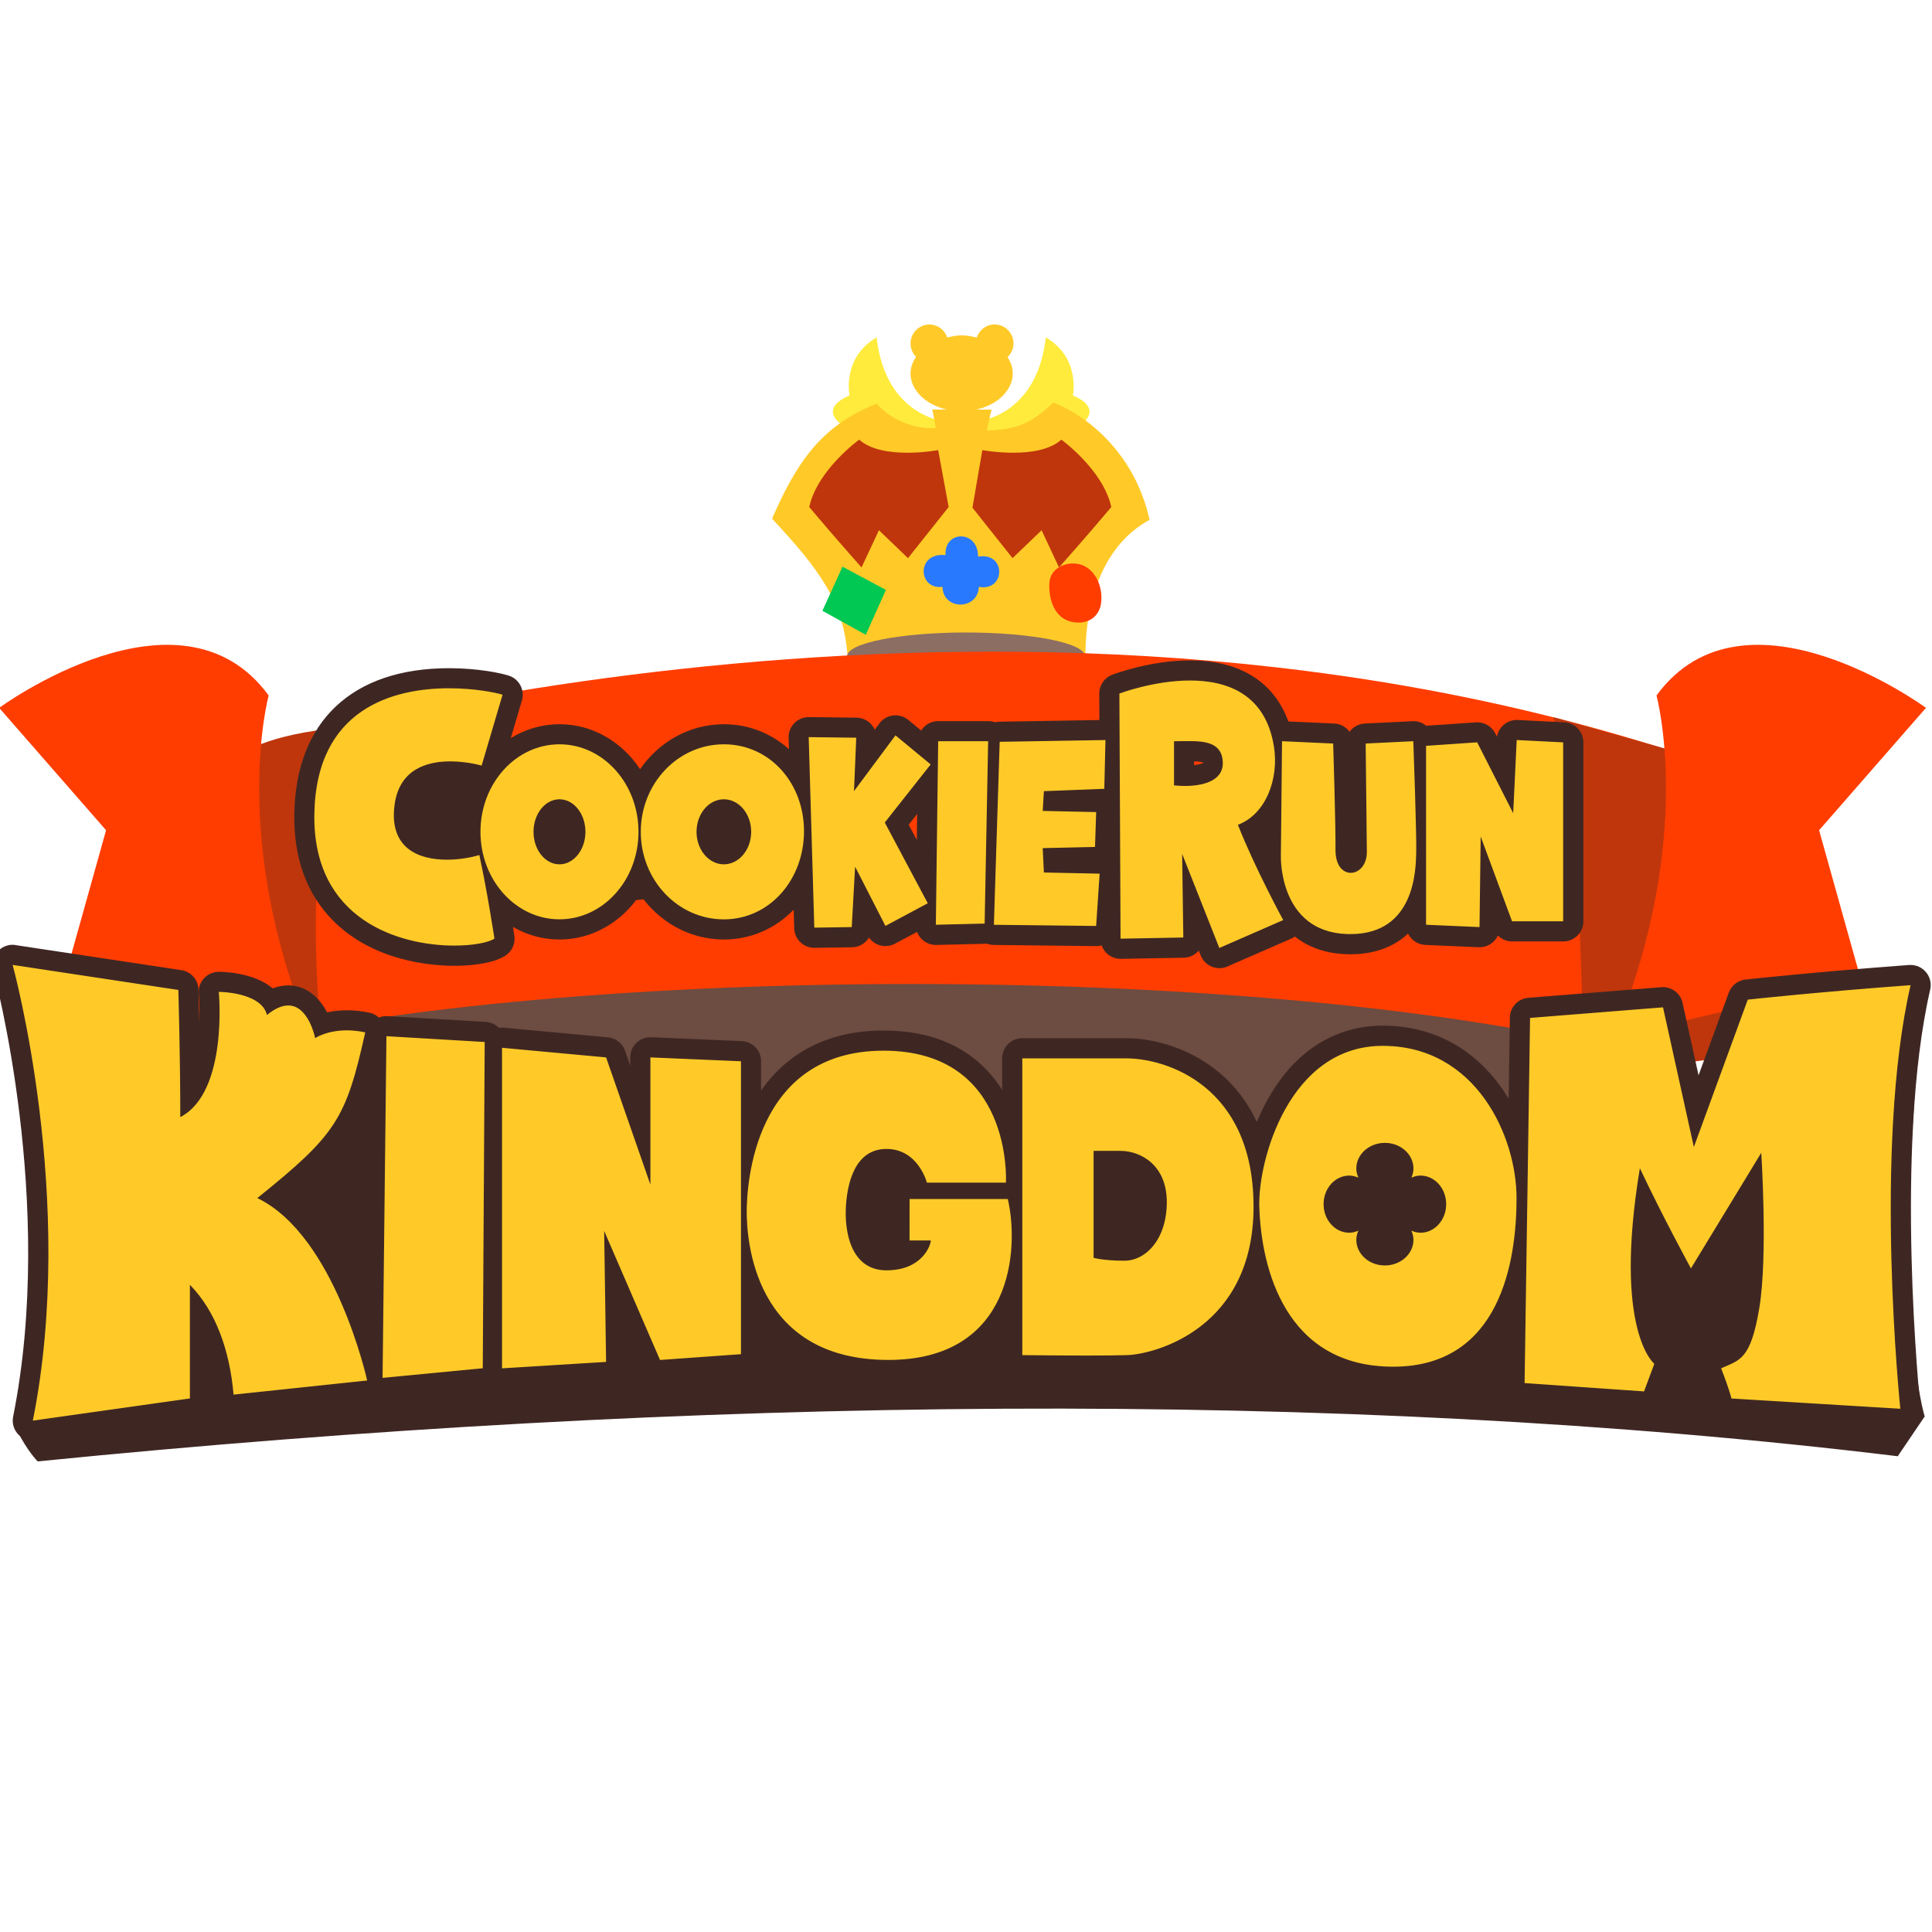 <svg xmlns="http://www.w3.org/2000/svg"  viewBox="0 0 48 48" width="1600px" height="1600px"><path fill="#ffeb3b" d="M23.549,10.481c0,0-1.539-0.077-1.77-2.097c-0.866,0.5-0.673,1.443-0.673,1.443 s-0.904,0.327-0.038,0.827s2.405,0.212,2.405,0.212L23.549,10.481z"/><path fill="#ffeb3b" d="M24.213,10.481c0,0,1.539-0.077,1.77-2.097c0.866,0.5,0.673,1.443,0.673,1.443 s0.904,0.327,0.038,0.827s-2.405,0.212-2.405,0.212L24.213,10.481z"/><path fill="#ffca28" d="M23.251,10.635c0,0-0.837,0.087-1.472-0.606c-1.385,0.548-1.991,1.472-2.598,2.857 c1.183,1.27,1.789,2.078,1.876,3.435c1.443,0.866,5.917,0.087,5.917,0.087s-0.173-2.54,1.587-3.492 c-0.375-1.703-1.616-2.626-2.396-2.915c-0.664,0.664-1.154,0.666-1.645,0.695c0.058-0.289,0.115-0.52,0.115-0.52l-1.472-0.002 L23.251,10.635z"/><path fill="#bf360c" d="M23.309,11.183c0,0-1.385,0.26-1.963-0.26c0,0-1.039,0.75-1.241,1.674	c0.606,0.722,1.299,1.501,1.299,1.501l0.433-0.924l0.722,0.693l1.01-1.27L23.309,11.183z"/><path fill="#bf360c" d="M24.406,11.183c0,0,1.385,0.26,1.963-0.26c0,0,1.039,0.75,1.241,1.674	c-0.606,0.722-1.299,1.501-1.299,1.501l-0.433-0.924l-0.722,0.693l-0.996-1.254L24.406,11.183z"/><path fill="#ffca28" d="M25.18,8.532c0-0.26-0.211-0.471-0.471-0.471c-0.209,0-0.38,0.138-0.442,0.326 c-0.121-0.028-0.242-0.056-0.376-0.056c-0.127,0-0.242,0.028-0.357,0.054c-0.063-0.186-0.234-0.323-0.441-0.323 c-0.26,0-0.471,0.211-0.471,0.471c0,0.13,0.053,0.247,0.137,0.332c-0.082,0.125-0.137,0.26-0.137,0.408 c0,0.521,0.569,0.943,1.27,0.943s1.27-0.422,1.27-0.943c0-0.145-0.052-0.278-0.13-0.4C25.122,8.787,25.18,8.667,25.18,8.532z"/><polygon fill="#00c853" points="20.932,14.079 20.432,15.175 21.51,15.772 22.01,14.656"/><path fill="#2979ff" d="M24.3,13.829c0-0.673-0.847-0.654-0.808-0.038c-0.731-0.077-0.693,0.866-0.077,0.789	c0.019,0.596,0.885,0.577,0.904,0C24.983,14.706,25.012,13.71,24.3,13.829z"/><path fill="#ff3d00" d="M26.07,14.502c-0.017,0.406,0.135,0.847,0.539,0.943c0.404,0.096,0.712-0.115,0.75-0.481	c0.038-0.366-0.115-0.75-0.423-0.904C26.628,13.906,26.089,14.04,26.07,14.502z"/><ellipse cx="24.001" cy="16.301" fill="#8d6e63" rx="2.954" ry=".587"/><path fill="#6d4c41" d="M6.084,25.517c0,0,17.906-5.609,34.845-0.149c0.632,3.938,0.52,7.653,0.52,7.653	c-8.201-2.566-25.224-2.638-34.065-0.817C6.158,29.121,6.084,25.517,6.084,25.517z"/><path fill="#ff3d00" d="M5.443,18.819c0,0,18.549-5.811,36.097-0.154c0.654,4.079,0.539,7.927,0.539,7.927	c-8.495-2.659-26.13-2.732-35.289-0.847C5.52,22.552,5.443,18.819,5.443,18.819z"/><path fill="#bf360c" d="M8.56,18.068c-0.899,2.663-0.807,5.588-0.491,8.745l-3.55-0.779l1.443-7.273	C5.963,18.761,6.54,18.241,8.56,18.068z"/><path fill="#bf360c" d="M38.596,17.819c0.617,2.863,0.716,5.717,0.734,8.904l4.519-0.574l-1.289-7.215	C42.56,18.934,40.4,18.324,38.596,17.819z"/><path fill="#ff3d00" d="M6.675,17.279c0,0-0.962,3.502,1.001,8.312c-0.847,0.154-6.042-1.385-6.042-1.385l1.001-3.579	l-2.655-3.04C-0.021,17.587,4.481,14.278,6.675,17.279z"/><path fill="#ff3d00" d="M41.155,17.279c0,0,0.962,3.502-1.001,8.312c0.847,0.154,6.042-1.385,6.042-1.385l-1.001-3.579	l2.655-3.04C47.851,17.587,43.349,14.278,41.155,17.279z"/><path fill="#3e2723" d="M0.106,23.957c0,0,1.596,8.106,0.319,11.585c0.255,0.511,0.511,0.766,0.511,0.766	c16.277-1.628,32.298-1.819,46.213-0.128l0.67-0.989c0,0-0.862-2.617,0-10.883l-5.809,5.298l-1.404-1.66l-2.553,2.138l-2.84-2.489	l-3.734,2.33l-0.957-0.128l-1.915-2.394l-2.745,2.298l-2.266-1.309l-2.298-0.543l-2.394,1.5l-0.862-0.255l-2.138,1.149l-2.298-2.649	l-4.053-1.691l-1.596,0.064l-3.16,2.489l-2.266,0.064L1.16,24.468L0.106,23.957z"/><path fill="#ffca28" d="M0.816,35.545c-0.068,0-0.134-0.028-0.182-0.078c-0.056-0.06-0.08-0.142-0.063-0.221 c1.077-5.385-0.482-11.148-0.499-11.206c-0.022-0.082-0.002-0.169,0.054-0.233c0.048-0.054,0.116-0.084,0.187-0.084 c0.012,0,4.154,0.625,4.154,0.625c0.119,0.018,0.209,0.119,0.212,0.239c0,0,0.037,1.27,0.046,2.622 c0.5-0.684,0.512-2.005,0.46-2.543c-0.006-0.069,0.017-0.14,0.064-0.191c0.047-0.053,0.115-0.082,0.185-0.082 c0.107,0,0.92,0.016,1.287,0.461c0.15-0.082,0.296-0.123,0.438-0.123c0.432,0,0.695,0.372,0.828,0.715 c0.155-0.051,0.367-0.098,0.631-0.098c0.165,0,0.336,0.019,0.508,0.056c0.065,0.014,0.123,0.053,0.159,0.108 c0.036,0.057,0.048,0.125,0.034,0.19C8.85,27.811,8.57,28.31,6.834,29.729C8.255,30.671,9,32.892,9.26,33.824l0.091-8.083 c0.001-0.068,0.029-0.134,0.08-0.18c0.046-0.044,0.107-0.067,0.17-0.067c0.005,0,2.456,0.144,2.456,0.144 c0.123,0.008,0.221,0.103,0.234,0.223c0.004-0.005,0.009-0.01,0.014-0.014c0.046-0.042,0.106-0.065,0.168-0.065 c0.008,0,2.608,0.241,2.608,0.241c0.098,0.009,0.181,0.074,0.213,0.167l0.615,1.765v-1.683c0-0.068,0.028-0.134,0.077-0.181 c0.046-0.045,0.108-0.069,0.173-0.069c0.003,0,2.261,0.096,2.261,0.096c0.134,0.006,0.239,0.116,0.239,0.25v1.738 c0.486-1.248,1.508-2.252,3.292-2.252c1.016,0,1.82,0.307,2.392,0.913c0.47,0.498,0.696,1.109,0.805,1.617v-2.089 c0-0.138,0.112-0.25,0.25-0.25h2.586c0.986,0,2.708,0.576,3.245,2.587c0.19-0.691,0.536-1.451,1.09-2.022 c0.563-0.581,1.247-0.876,2.032-0.876c1.852,0,2.938,1.328,3.365,2.698l0.047-3.146c0.002-0.129,0.102-0.235,0.23-0.245 c0,0,3.315-0.265,3.322-0.265c0.116,0,0.219,0.081,0.244,0.196l0.581,2.635l1.047-2.858c0.032-0.09,0.113-0.152,0.207-0.163 c0.019-0.001,1.802-0.193,4.054-0.359c0.006-0.001,0.013-0.001,0.019-0.001c0.072,0,0.143,0.031,0.189,0.087 c0.052,0.061,0.072,0.142,0.054,0.22c-0.913,3.958-0.256,10.377-0.249,10.441c0.007,0.073-0.018,0.146-0.068,0.199 c-0.048,0.05-0.112,0.077-0.181,0.077c-0.005,0-4.213-0.256-4.213-0.256c-0.12-0.008-0.218-0.1-0.232-0.22l0,0 c-0.001,0-0.03-0.145-0.24-0.69c-0.048-0.124,0.01-0.264,0.131-0.318l0.122-0.052c0.339-0.145,0.51-0.216,0.683-1.261 c0.135-0.803,0.115-2.132,0.084-2.985l-1.322,2.175c-0.046,0.074-0.127,0.12-0.214,0.12c-0.002,0-0.004,0-0.006,0 c-0.089-0.002-0.171-0.052-0.214-0.13c-0.005-0.01-0.449-0.823-0.918-1.767c-0.38,3.093,0.38,3.818,0.389,3.825 c0.076,0.068,0.109,0.183,0.073,0.278l-0.255,0.687c-0.036,0.099-0.131,0.163-0.234,0.163c-0.006,0-2.985-0.209-2.985-0.209 c-0.132-0.009-0.234-0.12-0.232-0.253l0.038-2.567c-0.461,1.557-1.519,2.414-3.052,2.414c-2.248,0-3.088-1.596-3.399-2.887 c-0.587,2.018-2.464,2.574-3.198,2.6c-0.233,0.008-0.604,0.011-0.994,0.011c-0.774,0-1.627-0.011-1.627-0.011 c-0.137-0.002-0.247-0.113-0.247-0.25v-1.546c-0.108,0.292-0.259,0.572-0.459,0.824c-0.577,0.725-1.458,1.092-2.618,1.092 c-1.856,0-2.914-0.907-3.412-2.077v1.684c0,0.131-0.102,0.24-0.232,0.249c0,0-2.022,0.145-2.028,0.145 c-0.099,0-0.189-0.059-0.229-0.15l-0.89-2.058l0.029,2.002c0.002,0.134-0.102,0.245-0.235,0.254c0,0-2.595,0.159-2.6,0.159 c-0.063,0-0.125-0.024-0.171-0.068c-0.032-0.03-0.056-0.068-0.068-0.11c-0.029,0.096-0.112,0.168-0.216,0.178 c0,0-2.505,0.24-2.513,0.24c-0.061,0-0.12-0.022-0.165-0.062c-0.005,0.008-0.01,0.016-0.015,0.023 c-0.042,0.058-0.105,0.095-0.176,0.103c0,0-3.337,0.352-3.346,0.352c-0.058,0-0.114-0.02-0.159-0.057 c-0.052-0.043-0.084-0.104-0.09-0.172c-0.069-0.792-0.269-1.475-0.586-2.011v2.085c0,0.125-0.092,0.23-0.215,0.247 C4.753,34.991,0.828,35.545,0.816,35.545z M22.024,28.795c-0.557,0-0.718,0.629-0.756,1.156c-0.036,0.507,0.067,0.943,0.275,1.168 c0.12,0.129,0.277,0.191,0.48,0.191c0.359,0,0.57-0.119,0.692-0.241h-0.118c-0.138,0-0.25-0.112-0.25-0.25V29.79 c0-0.138,0.112-0.25,0.25-0.25h0.237c-0.022-0.027-0.039-0.059-0.048-0.094C22.78,29.42,22.606,28.795,22.024,28.795z M33.748,30.326c0.065,0,0.129,0.025,0.177,0.073c0.072,0.072,0.093,0.181,0.054,0.274c-0.021,0.049-0.031,0.091-0.031,0.129 c0,0.214,0.206,0.389,0.46,0.389s0.46-0.175,0.46-0.389c0-0.038-0.01-0.08-0.031-0.129c-0.04-0.094-0.019-0.203,0.054-0.274 c0.048-0.048,0.112-0.073,0.177-0.073c0.033,0,0.067,0.007,0.099,0.021c0.05,0.021,0.091,0.031,0.128,0.031 c0.214,0,0.388-0.207,0.388-0.461s-0.174-0.46-0.388-0.46c-0.038,0-0.08,0.01-0.128,0.03c-0.031,0.014-0.065,0.021-0.099,0.021 c-0.065,0-0.129-0.025-0.177-0.073c-0.072-0.072-0.094-0.182-0.053-0.275c0.021-0.048,0.03-0.09,0.03-0.128 c0-0.214-0.206-0.388-0.46-0.388s-0.46,0.174-0.46,0.388c0,0.038,0.01,0.08,0.03,0.128c0.04,0.094,0.02,0.202-0.053,0.275 c-0.048,0.048-0.111,0.073-0.177,0.073c-0.033,0-0.066-0.007-0.098-0.02c-0.049-0.021-0.091-0.031-0.129-0.031 c-0.214,0-0.389,0.206-0.389,0.46s0.175,0.461,0.389,0.461c0.037,0,0.078-0.01,0.129-0.032 C33.682,30.333,33.715,30.326,33.748,30.326z M27.42,31.042c0.115,0.015,0.286,0.029,0.517,0.029c0.389,0,0.803-0.424,0.803-1.21 c0-0.804-0.564-1.019-0.898-1.019H27.42V31.042z"/><path fill="#3e2723" d="M0.314,23.973l4.117,0.622c0,0,0.048,1.628,0.048,3.16c1.197-0.622,0.957-3.112,0.957-3.112 s1.053,0,1.197,0.574c0.207-0.17,0.382-0.236,0.528-0.236c0.51,0,0.669,0.811,0.669,0.811s0.282-0.193,0.788-0.193 c0.136,0,0.289,0.014,0.456,0.05c-0.479,2.154-0.718,2.537-2.681,4.117c1.939,0.934,2.729,4.532,2.729,4.532l-3.319,0.351 c-0.095-1.092-0.436-2.066-1.085-2.729v2.824l-3.902,0.551C1.918,29.79,0.314,23.973,0.314,23.973 M47.468,24.476 C46.535,28.521,47.213,35,47.213,35l-4.197-0.255c0,0-0.016-0.128-0.255-0.75c0.463-0.207,0.734-0.207,0.949-1.5 c0.215-1.293,0.048-3.854,0.048-3.854l-1.747,2.872c0,0-0.694-1.269-1.269-2.489c-0.67,4.045,0.359,4.859,0.359,4.859l-0.255,0.686 l-2.968-0.207l0.136-9.072l3.303-0.263l0.766,3.471l1.34-3.662C43.423,24.835,45.194,24.643,47.468,24.476 M9.601,25.744 l2.441,0.144l-0.048,8.106l-2.489,0.239L9.601,25.744 M34.351,25.984c2.322,0,3.327,2.25,3.327,3.782 c0,1.532-0.383,4.189-3.064,4.189c-2.681,0-3.279-2.441-3.327-3.973C31.251,28.833,32.029,25.984,34.351,25.984 M33.748,29.258 c-0.071-0.03-0.146-0.051-0.226-0.051c-0.353,0-0.638,0.318-0.638,0.71c0,0.392,0.286,0.71,0.638,0.71 c0.08,0,0.156-0.021,0.226-0.051c-0.03,0.071-0.051,0.146-0.051,0.226c0,0.353,0.318,0.638,0.71,0.638 c0.392,0,0.71-0.286,0.71-0.638c0-0.08-0.021-0.156-0.051-0.226c0.071,0.03,0.146,0.051,0.226,0.051 c0.352,0,0.638-0.318,0.638-0.71c0-0.392-0.286-0.71-0.638-0.71c-0.08,0-0.156,0.021-0.226,0.051 c0.03-0.071,0.051-0.146,0.051-0.226c0-0.353-0.318-0.638-0.71-0.638c-0.392,0-0.71,0.286-0.71,0.638 C33.697,29.112,33.718,29.187,33.748,29.258 M12.473,26.032l2.585,0.239l1.101,3.16v-3.16l2.25,0.096v7.277l-2.011,0.144 l-1.388-3.207l0.048,3.255l-2.585,0.16V26.032 M21.952,26.104c3.231,0,3.04,3.279,3.04,3.279h-1.963c0,0-0.215-0.838-1.005-0.838 c-0.79,0-0.968,0.863-1.005,1.388c-0.048,0.67,0.12,1.628,1.005,1.628c0.886,0,1.101-0.622,1.101-0.742c-0.215,0-0.527,0-0.527,0 V29.79h2.441c0.287,1.245,0.12,3.997-2.968,3.997c-3.375,0-3.519-3.04-3.519-3.686C18.553,29.455,18.721,26.104,21.952,26.104 M27.984,26.295c0.981,0,3.16,0.67,3.16,3.686s-2.441,3.662-3.136,3.686c-0.231,0.008-0.598,0.011-0.985,0.011 c-0.773,0-1.624-0.011-1.624-0.011v-7.372C25.399,26.295,27.003,26.295,27.984,26.295 M27.936,31.322 c0.527,0,1.053-0.527,1.053-1.46c0-0.934-0.67-1.269-1.149-1.269c-0.479,0-0.67,0-0.67,0v2.657 C27.17,31.25,27.41,31.322,27.936,31.322 M33.748,30.577h0.005 M0.314,23.473c-0.142,0-0.278,0.06-0.374,0.168 c-0.112,0.127-0.153,0.301-0.108,0.465c0.016,0.057,1.558,5.772,0.494,11.091c-0.032,0.159,0.015,0.323,0.127,0.441 c0.095,0.101,0.227,0.157,0.363,0.157c0.023,0,0.047-0.002,0.07-0.005l3.902-0.551c0.247-0.035,0.43-0.246,0.43-0.495v-0.677 c0.039,0.199,0.068,0.407,0.087,0.625c0.012,0.134,0.077,0.257,0.18,0.342c0.09,0.074,0.202,0.114,0.318,0.114 c0.017,0,0.035-0.001,0.053-0.003l3.319-0.351c0.077-0.008,0.15-0.034,0.215-0.075c0.038,0.009,0.077,0.014,0.116,0.014 c0.016,0,0.032-0.001,0.048-0.002l2.489-0.239c0.069-0.007,0.134-0.027,0.192-0.059c0.073,0.04,0.155,0.061,0.239,0.061 c0.01,0,0.021,0,0.031-0.001l2.585-0.16c0.267-0.016,0.473-0.239,0.469-0.506l-0.011-0.749l0.393,0.907 c0.08,0.184,0.261,0.301,0.459,0.301c0.012,0,0.024,0,0.036-0.001l2.011-0.144c0.262-0.019,0.464-0.236,0.464-0.499v-0.744 c0.632,0.823,1.648,1.388,3.162,1.388c1.241,0,2.187-0.399,2.813-1.186c0.005-0.006,0.009-0.012,0.014-0.018v0.584 c0,0.274,0.22,0.497,0.494,0.5c0,0,0.854,0.011,1.63,0.011c0.393,0,0.767-0.003,1.002-0.011c0.695-0.024,2.342-0.489,3.152-2.073 c0.582,1.507,1.785,2.36,3.437,2.36c1.231,0,2.177-0.505,2.783-1.444l-0.02,1.344c-0.004,0.265,0.2,0.488,0.465,0.506l2.968,0.207 c0.012,0.001,0.023,0.001,0.035,0.001c0.208,0,0.395-0.129,0.468-0.326l0.255-0.686c0.076-0.203,0.012-0.432-0.158-0.567 c0,0,0,0,0,0c0.004,0-0.512-0.579-0.372-2.743c0.301,0.582,0.529,0.999,0.533,1.006c0.086,0.157,0.249,0.256,0.427,0.26 c0.004,0,0.008,0,0.011,0c0.174,0,0.336-0.091,0.427-0.24l0.881-1.447c0.008,0.726-0.01,1.536-0.101,2.087 c-0.151,0.909-0.264,0.956-0.534,1.071l-0.126,0.055c-0.242,0.109-0.357,0.388-0.262,0.636c0.197,0.511,0.229,0.655,0.23,0.661 c0.048,0.218,0.238,0.395,0.461,0.408l4.197,0.255c0.01,0.001,0.02,0.001,0.03,0.001c0.136,0,0.267-0.055,0.361-0.154 c0.102-0.106,0.151-0.252,0.136-0.398c-0.007-0.064-0.658-6.444,0.245-10.359c0.036-0.155-0.004-0.317-0.108-0.438 c-0.095-0.111-0.234-0.175-0.38-0.175c-0.012,0-0.024,0-0.037,0.001c-2.256,0.166-4.044,0.359-4.062,0.361 c-0.189,0.02-0.35,0.147-0.416,0.325l-0.752,2.054l-0.397-1.798c-0.051-0.231-0.255-0.392-0.488-0.392 c-0.013,0-0.027,0.001-0.04,0.002l-3.303,0.263c-0.257,0.02-0.456,0.233-0.46,0.491l-0.03,2.018 c-0.612-1.017-1.64-1.817-3.132-1.817c-0.843,0-1.608,0.329-2.211,0.952c-0.403,0.416-0.701,0.926-0.914,1.442 c-0.743-1.601-2.303-2.082-3.242-2.082h-2.585c-0.276,0-0.5,0.224-0.5,0.5v0.785c-0.105-0.168-0.229-0.332-0.374-0.485 c-0.62-0.658-1.486-0.991-2.573-0.991c-1.45,0-2.428,0.615-3.043,1.49v-0.727c0-0.268-0.211-0.488-0.479-0.5l-2.25-0.096 c-0.007,0-0.014,0-0.021,0c-0.129,0-0.253,0.05-0.346,0.139c-0.098,0.094-0.154,0.225-0.154,0.361v0.205l-0.129-0.37 c-0.064-0.185-0.231-0.315-0.426-0.333l-2.585-0.239c-0.015-0.001-0.031-0.002-0.046-0.002c-0.025,0-0.05,0.002-0.075,0.006 c-0.084-0.085-0.199-0.141-0.327-0.148L9.63,25.245c-0.01-0.001-0.02-0.001-0.029-0.001c-0.065,0-0.129,0.013-0.188,0.037 c-0.065-0.06-0.146-0.103-0.235-0.121c-0.189-0.04-0.377-0.06-0.56-0.06c-0.187,0-0.351,0.021-0.492,0.051 c-0.184-0.348-0.495-0.669-0.966-0.669c-0.127,0-0.255,0.025-0.384,0.074c-0.471-0.397-1.229-0.412-1.34-0.412 c-0.141,0-0.275,0.06-0.37,0.164c-0.095,0.104-0.141,0.244-0.128,0.384c0.015,0.165,0.025,0.427,0.013,0.725 c-0.011-0.498-0.02-0.827-0.02-0.834c-0.007-0.242-0.186-0.444-0.425-0.48l-4.117-0.622C0.364,23.475,0.339,23.473,0.314,23.473 L0.314,23.473z M47.468,24.976h0.005H47.468L47.468,24.976z M7.239,29.719c1.018-0.853,1.502-1.404,1.842-2.255l-0.055,4.914 C8.646,31.455,8.065,30.39,7.239,29.719L7.239,29.719z M33.727,29.749c0.132,0,0.264-0.048,0.358-0.142 c0.144-0.144,0.202-0.356,0.122-0.544c-0.01-0.023-0.011-0.033-0.011-0.033c0-0.063,0.09-0.136,0.21-0.136 c0.12,0,0.21,0.073,0.21,0.138c-0.08,0.188-0.043,0.42,0.101,0.565c0.1,0.1,0.232,0.158,0.366,0.158c0.06,0,0.12-0.012,0.177-0.036 c0.005-0.001,0.011-0.001,0.016-0.001c0.088,0,0.153,0.086,0.153,0.2c0,0.12-0.073,0.21-0.138,0.21 c-0.065-0.028-0.136-0.041-0.206-0.041c-0.132,0-0.264,0.048-0.359,0.143c-0.144,0.144-0.202,0.356-0.122,0.544 c0.011,0.096-0.079,0.169-0.199,0.169c-0.12,0-0.21-0.073-0.21-0.138c0.002-0.005,0.004-0.009,0.006-0.014 c0.03-0.064,0.048-0.136,0.048-0.212c0-0.276-0.221-0.5-0.498-0.5h-0.005c-0.07,0-0.136,0.014-0.196,0.04 c-0.005,0.001-0.01,0.001-0.015,0.001c-0.088,0-0.153-0.086-0.153-0.2c0-0.12,0.073-0.21,0.138-0.21 C33.586,29.735,33.657,29.749,33.727,29.749L33.727,29.749z M22.024,31.061c-0.171,0-0.249-0.06-0.297-0.112 c-0.158-0.169-0.24-0.554-0.209-0.98c0.03-0.421,0.142-0.924,0.507-0.924c0.218,0,0.354,0.138,0.432,0.265 c-0.207,0.061-0.358,0.253-0.358,0.479v1.029c0,0.085,0.021,0.165,0.059,0.235C22.116,31.058,22.072,31.061,22.024,31.061 L22.024,31.061z M27.67,29.093h0.17c0.066,0,0.649,0.022,0.649,0.769c0,0.662-0.324,0.96-0.553,0.96 c-0.101,0-0.19-0.003-0.266-0.007V29.093L27.67,29.093z"/><polygon fill="#3e2723" points="11.023,18.511 9.099,19.434 9.676,21.666 12.139,22.744 23.222,21.589 19.682,19.665"/><path fill="#ffca28" d="M30.293,23.802c-0.032,0-0.064-0.006-0.096-0.019c-0.062-0.026-0.112-0.076-0.137-0.139l-0.422-1.068	l0.01,0.713c0.002,0.138-0.107,0.251-0.245,0.253c0,0-1.562,0.029-1.563,0.029c-0.065,0-0.128-0.025-0.175-0.071	c-0.048-0.047-0.075-0.111-0.075-0.178l-0.017-3.516c-0.037,0.024-0.081,0.04-0.128,0.042l-1.273,0.049l-0.001,0.005l1.069,0.023	c0.066,0.001,0.13,0.03,0.176,0.078c0.046,0.049,0.07,0.114,0.068,0.18l-0.029,0.866c-0.005,0.133-0.112,0.239-0.244,0.242	l-1.043,0.023l0.006,0.117l1.151,0.024c0.068,0.001,0.133,0.031,0.18,0.081c0.046,0.05,0.069,0.117,0.064,0.186l-0.086,1.299	c-0.008,0.131-0.117,0.233-0.249,0.233c-0.001,0-2.543-0.029-2.543-0.029c-0.051,0-0.1-0.017-0.14-0.045	c-0.026,0.01-0.054,0.015-0.083,0.016c0,0-1.216,0.029-1.218,0.029c-0.066,0-0.129-0.026-0.176-0.072	c-0.048-0.048-0.075-0.113-0.074-0.181l0.003-0.223l-0.889,0.476c-0.037,0.02-0.078,0.03-0.118,0.03	c-0.025,0-0.05-0.004-0.075-0.011c-0.064-0.02-0.117-0.065-0.148-0.125l-0.332-0.649l-0.032,0.578	c-0.007,0.131-0.115,0.234-0.246,0.236c0,0-0.934,0.014-0.935,0.014c-0.135,0-0.246-0.107-0.25-0.243l-0.035-1.204	c-0.379,0.746-1.107,1.24-1.961,1.24c-0.919,0-1.715-0.564-2.088-1.379c-0.357,0.815-1.117,1.379-1.996,1.379	c-0.582,0-1.112-0.247-1.507-0.65c0.083,0.477,0.137,0.838,0.138,0.844c0.015,0.097-0.029,0.194-0.111,0.247	c-0.206,0.133-0.629,0.212-1.132,0.212c-0.542,0-1.905-0.103-2.846-1.059c-0.6-0.609-0.897-1.436-0.881-2.456	c0.032-2.147,1.343-3.379,3.597-3.379c0.63,0,1.185,0.103,1.404,0.172c0.13,0.041,0.203,0.178,0.165,0.309	c0,0-0.527,1.783-0.531,1.793c0.406-0.539,1.02-0.882,1.706-0.882c0.879,0,1.639,0.564,1.996,1.379	c0.373-0.815,1.169-1.379,2.088-1.379c0.801,0,1.491,0.43,1.887,1.092l-0.03-1.013c-0.002-0.068,0.024-0.134,0.072-0.183	c0.047-0.048,0.111-0.075,0.178-0.075c0.001,0,1.184,0.015,1.184,0.015c0.068,0.001,0.132,0.029,0.179,0.078	c0.046,0.049,0.071,0.115,0.068,0.182L21.5,18.856l0.547-0.735c0.041-0.055,0.103-0.09,0.171-0.099	c0.01-0.001,0.02-0.002,0.03-0.002c0.058,0,0.114,0.02,0.159,0.057l0.649,0.536l0.002-0.202c0.002-0.137,0.113-0.247,0.25-0.247	h1.241c0.057,0,0.111,0.019,0.155,0.054c0.037-0.024,0.082-0.038,0.13-0.039c0,0,2.629-0.043,2.63-0.043	c0.035,0,0.069,0.007,0.101,0.021l-0.004-0.925c0-0.104,0.063-0.198,0.161-0.234c0.036-0.014,0.904-0.341,1.845-0.341	c1.199,0,1.972,0.52,2.255,1.509c0.01-0.001,0.037-0.002,0.041-0.001l1.271,0.058c0.13,0.006,0.234,0.111,0.238,0.242	c0,0,0.062,1.955,0.058,2.65c-0.001,0.195,0.055,0.272,0.078,0.296l0.127-0.015c0.03-0.03,0.078-0.103,0.074-0.247l-0.029-2.674	c-0.001-0.135,0.104-0.246,0.238-0.252c0,0,1.191-0.058,1.195-0.058c0.062,0,0.123,0.023,0.169,0.066	c0.021,0.02,0.04,0.043,0.053,0.069c0.024-0.01,0.051-0.017,0.079-0.019c0,0,1.281-0.087,1.287-0.087	c0.094,0,0.18,0.052,0.223,0.137l0.467,0.918l0.041-0.875c0.003-0.066,0.033-0.129,0.082-0.173c0.046-0.042,0.106-0.065,0.168-0.065	c0.004,0,1.168,0.058,1.168,0.058c0.133,0.006,0.237,0.116,0.237,0.25v4.445c0,0.138-0.112,0.25-0.25,0.25h-1.271	c-0.104,0-0.198-0.065-0.234-0.163l-0.312-0.843l-0.012,0.904c-0.001,0.068-0.029,0.132-0.078,0.179	c-0.047,0.044-0.108,0.068-0.172,0.068c-0.004,0-1.339-0.058-1.339-0.058c-0.134-0.006-0.239-0.116-0.239-0.25V22.47	c-0.36,0.792-1.038,0.987-1.628,0.987c0,0-0.091-0.001-0.094-0.001c-0.611-0.021-1.038-0.254-1.329-0.574	c-0.002,0.02-0.006,0.04-0.013,0.059c-0.022,0.066-0.072,0.12-0.137,0.148l-1.588,0.693C30.361,23.795,30.327,23.802,30.293,23.802z M23.015,21.846l0.03-2.354l-0.767,0.971L23.015,21.846z M31.074,20.614c0.17,0.408,0.368,0.83,0.545,1.189	c-0.038-0.197-0.051-0.383-0.046-0.539l0.012-1.156C31.448,20.317,31.275,20.491,31.074,20.614z M17.984,20.108	c-0.236,0-0.429,0.25-0.429,0.558s0.192,0.558,0.429,0.558c0.232,0,0.429-0.255,0.429-0.558S18.216,20.108,17.984,20.108z M13.9,20.108c-0.214,0-0.396,0.255-0.396,0.558s0.181,0.558,0.396,0.558s0.396-0.255,0.396-0.558S14.114,20.108,13.9,20.108z M11.186,19.167c-1.024,0-1.109,0.653-1.137,0.868c-0.044,0.342,0.01,0.604,0.162,0.776c0.217,0.247,0.604,0.298,0.892,0.298	c0.199,0,0.418-0.026,0.609-0.072c-0.017-0.121-0.026-0.245-0.026-0.371c0-0.548,0.167-1.055,0.448-1.461	c-0.046,0.042-0.106,0.066-0.169,0.066c-0.023,0-0.047-0.003-0.07-0.01C11.893,19.26,11.566,19.167,11.186,19.167z M29.438,19.277	c0.3,0,0.538-0.062,0.637-0.165c0.028-0.029,0.06-0.075,0.056-0.168c-0.007-0.17-0.052-0.282-0.59-0.282l-0.122,0.001v0.614	C29.425,19.277,29.432,19.277,29.438,19.277z"/><path fill="#3e2723" d="M29.567,16.907c0.909,0,1.872,0.327,2.083,1.637c0.13,0.808-0.202,1.688-0.895,1.948	c0.433,1.097,1.126,2.367,1.126,2.367l-1.587,0.693l-0.924-2.338l0.029,2.078l-1.559,0.029l-0.029-6.09	C27.811,17.231,28.662,16.907,29.567,16.907 M29.22,18.415c-0.018,0-0.035,0-0.052,0v1.097c0.073,0.009,0.166,0.015,0.269,0.015	c0.408,0,0.962-0.104,0.943-0.593c-0.019-0.474-0.422-0.522-0.841-0.522C29.432,18.412,29.323,18.415,29.22,18.415 M11.157,17.1	c0.635,0,1.156,0.106,1.329,0.16l-0.52,1.761c0,0-0.355-0.105-0.779-0.105c-0.572,0-1.269,0.19-1.385,1.086	c-0.14,1.081,0.609,1.357,1.302,1.357c0.306,0,0.602-0.054,0.805-0.116c0.202,0.924,0.375,2.078,0.375,2.078	c-0.148,0.095-0.523,0.172-0.996,0.172c-1.355,0-3.517-0.63-3.478-3.26C7.849,17.602,9.773,17.1,11.157,17.1 M22.248,18.27	l0.874,0.722l-1.14,1.443l1.068,2.006l-1.052,0.563l-0.753-1.472l-0.084,1.501l-0.93,0.014l-0.139-4.733l1.181,0.014l-0.056,1.328	L22.248,18.27 M37.682,18.386l1.154,0.058v4.445h-1.27l-0.779-2.107l-0.029,2.251l-1.328-0.058V18.53l1.27-0.087l0.895,1.761	L37.682,18.386 M27.465,18.386h0.005 M27.465,18.386l-0.029,1.212l-1.501,0.058l-0.029,0.491l1.328,0.029l-0.029,0.866l-1.299,0.029	l0.029,0.606l1.385,0.029l-0.087,1.299l-2.54-0.029l0.144-4.546L27.465,18.386 M35.113,18.415c0,0,0.087,2.381,0.072,2.785	c-0.013,0.37-0.014,2.007-1.633,2.007c-0.028,0-0.056,0-0.084-0.001c-1.703-0.058-1.645-1.934-1.645-1.934l0.029-2.857l1.27,0.058	c0,0,0.062,1.948,0.058,2.641c-0.002,0.395,0.187,0.572,0.379,0.572c0.203,0,0.41-0.197,0.4-0.543l-0.029-2.67L35.113,18.415 M24.55,18.415h0.005 M24.55,18.415l-0.087,4.531l-1.212,0.029l0.058-4.56H24.55 M17.984,18.492c1.14,0,1.991,0.959,1.991,2.16	c0,1.201-0.852,2.189-1.991,2.189c-1.14,0-2.064-0.973-2.064-2.174C15.92,19.465,16.844,18.492,17.984,18.492 M17.984,21.474	c0.375,0,0.679-0.362,0.679-0.808c0-0.446-0.304-0.808-0.679-0.808c-0.375,0-0.679,0.362-0.679,0.808	C17.305,21.112,17.609,21.474,17.984,21.474 M13.9,18.492c1.084,0,1.963,0.973,1.963,2.174c0,1.201-0.879,2.174-1.963,2.174	c-1.084,0-1.963-0.973-1.963-2.174C11.937,19.465,12.816,18.492,13.9,18.492 M13.9,21.474c0.356,0,0.645-0.362,0.645-0.808	c0-0.446-0.289-0.808-0.645-0.808c-0.356,0-0.645,0.362-0.645,0.808C13.254,21.112,13.543,21.474,13.9,21.474 M29.567,16.407	C29.567,16.407,29.567,16.407,29.567,16.407c-0.986,0-1.896,0.342-1.934,0.357c-0.195,0.074-0.323,0.261-0.322,0.47l0.003,0.655	l-2.484,0.041c-0.038,0.001-0.074,0.005-0.109,0.014c-0.052-0.018-0.108-0.028-0.166-0.028H24.55h-1.241	c-0.178,0-0.335,0.093-0.423,0.234l-0.319-0.264c-0.09-0.074-0.203-0.114-0.318-0.114c-0.02,0-0.04,0.001-0.06,0.004	c-0.136,0.016-0.259,0.088-0.341,0.198l-0.116,0.156c-0.023-0.053-0.055-0.101-0.095-0.144c-0.093-0.098-0.222-0.154-0.357-0.156	l-1.181-0.014c-0.002,0-0.004,0-0.006,0c-0.134,0-0.262,0.054-0.357,0.149c-0.095,0.097-0.147,0.229-0.143,0.365l0.008,0.283	c-0.432-0.388-0.994-0.62-1.615-0.62c-0.857,0-1.617,0.441-2.083,1.117c-0.447-0.676-1.178-1.117-2.001-1.117	c-0.44,0-0.853,0.126-1.211,0.346l0.276-0.936c0.077-0.261-0.069-0.536-0.329-0.618c-0.201-0.064-0.769-0.184-1.479-0.184	c-2.41,0-3.812,1.322-3.847,3.626c-0.016,1.09,0.304,1.976,0.953,2.635c1.007,1.023,2.451,1.133,3.024,1.133	c0.264,0,0.915-0.025,1.267-0.252c0.165-0.107,0.252-0.3,0.223-0.494c-0.002-0.012-0.014-0.092-0.034-0.22	c0.345,0.2,0.738,0.313,1.156,0.313c0.823,0,1.554-0.441,2.001-1.117c0.466,0.676,1.226,1.117,2.083,1.117	c0.68,0,1.288-0.28,1.733-0.74l0.014,0.462c0.008,0.271,0.23,0.485,0.5,0.485c0.003,0,0.005,0,0.008,0l0.93-0.014	c0.178-0.003,0.333-0.098,0.42-0.241c0.063,0.089,0.154,0.156,0.259,0.189c0.049,0.015,0.099,0.023,0.149,0.023	c0.082,0,0.163-0.02,0.236-0.059l0.55-0.294c0.025,0.067,0.065,0.129,0.117,0.18c0.094,0.093,0.22,0.144,0.352,0.144	c0.004,0,0.008,0,0.012,0l1.212-0.029c0.015,0,0.029-0.001,0.043-0.003c0.054,0.02,0.111,0.031,0.17,0.032l2.54,0.029	c0.002,0,0.004,0,0.006,0c0.046,0,0.091-0.006,0.134-0.018c0.025,0.072,0.067,0.139,0.123,0.193	c0.093,0.091,0.219,0.142,0.349,0.142c0.003,0,0.006,0,0.009,0l1.559-0.029c0.15-0.003,0.283-0.071,0.373-0.177l0.048,0.121	c0.05,0.126,0.149,0.227,0.274,0.278c0.061,0.025,0.126,0.038,0.191,0.038c0.068,0,0.136-0.014,0.2-0.042l1.587-0.693	c0.031-0.014,0.061-0.03,0.089-0.05c0.313,0.249,0.731,0.419,1.282,0.438l0.101,0.002c0.414,0,0.982-0.093,1.428-0.514	c0.078,0.16,0.239,0.273,0.428,0.281l1.328,0.058c0.007,0,0.014,0,0.022,0c0.127,0,0.25-0.049,0.343-0.137	c0.047-0.044,0.084-0.097,0.111-0.154c0.092,0.092,0.218,0.147,0.354,0.147h1.27c0.276,0,0.5-0.224,0.5-0.5v-4.445	c0-0.266-0.209-0.486-0.475-0.499l-1.154-0.058c-0.008,0-0.017-0.001-0.025-0.001c-0.124,0-0.244,0.046-0.336,0.13	c-0.083,0.075-0.138,0.176-0.157,0.286l-0.043-0.084c-0.086-0.169-0.258-0.273-0.446-0.273c-0.011,0-0.023,0-0.034,0.001	l-1.235,0.084c-0.09-0.074-0.202-0.114-0.318-0.114c-0.008,0-0.016,0-0.024,0.001l-1.183,0.058c-0.157,0.008-0.294,0.087-0.38,0.205	c-0.087-0.119-0.224-0.198-0.381-0.205l-1.139-0.052C31.651,16.94,30.803,16.407,29.567,16.407L29.567,16.407z M29.668,19.011	v-0.097c0.167,0.007,0.221,0.028,0.237,0.037C29.878,18.962,29.8,18.993,29.668,19.011L29.668,19.011z M11.103,20.859	c-0.333,0-0.583-0.076-0.704-0.213c-0.102-0.117-0.137-0.311-0.102-0.579c0.042-0.321,0.18-0.65,0.889-0.65	c0.204,0,0.392,0.03,0.51,0.054c-0.166,0.36-0.26,0.766-0.26,1.195c0,0.056,0.002,0.113,0.005,0.168	C11.329,20.85,11.213,20.859,11.103,20.859L11.103,20.859z M22.576,20.489l0.21-0.266l-0.008,0.644L22.576,20.489L22.576,20.489z M17.984,20.974c-0.071,0-0.179-0.123-0.179-0.308c0-0.185,0.108-0.308,0.179-0.308s0.179,0.123,0.179,0.308	C18.162,20.851,18.055,20.974,17.984,20.974L17.984,20.974z M13.9,20.974c-0.037,0-0.145-0.106-0.145-0.308	c0-0.202,0.108-0.308,0.145-0.308c0.037,0,0.145,0.106,0.145,0.308C14.045,20.868,13.937,20.974,13.9,20.974L13.9,20.974z"/></svg>